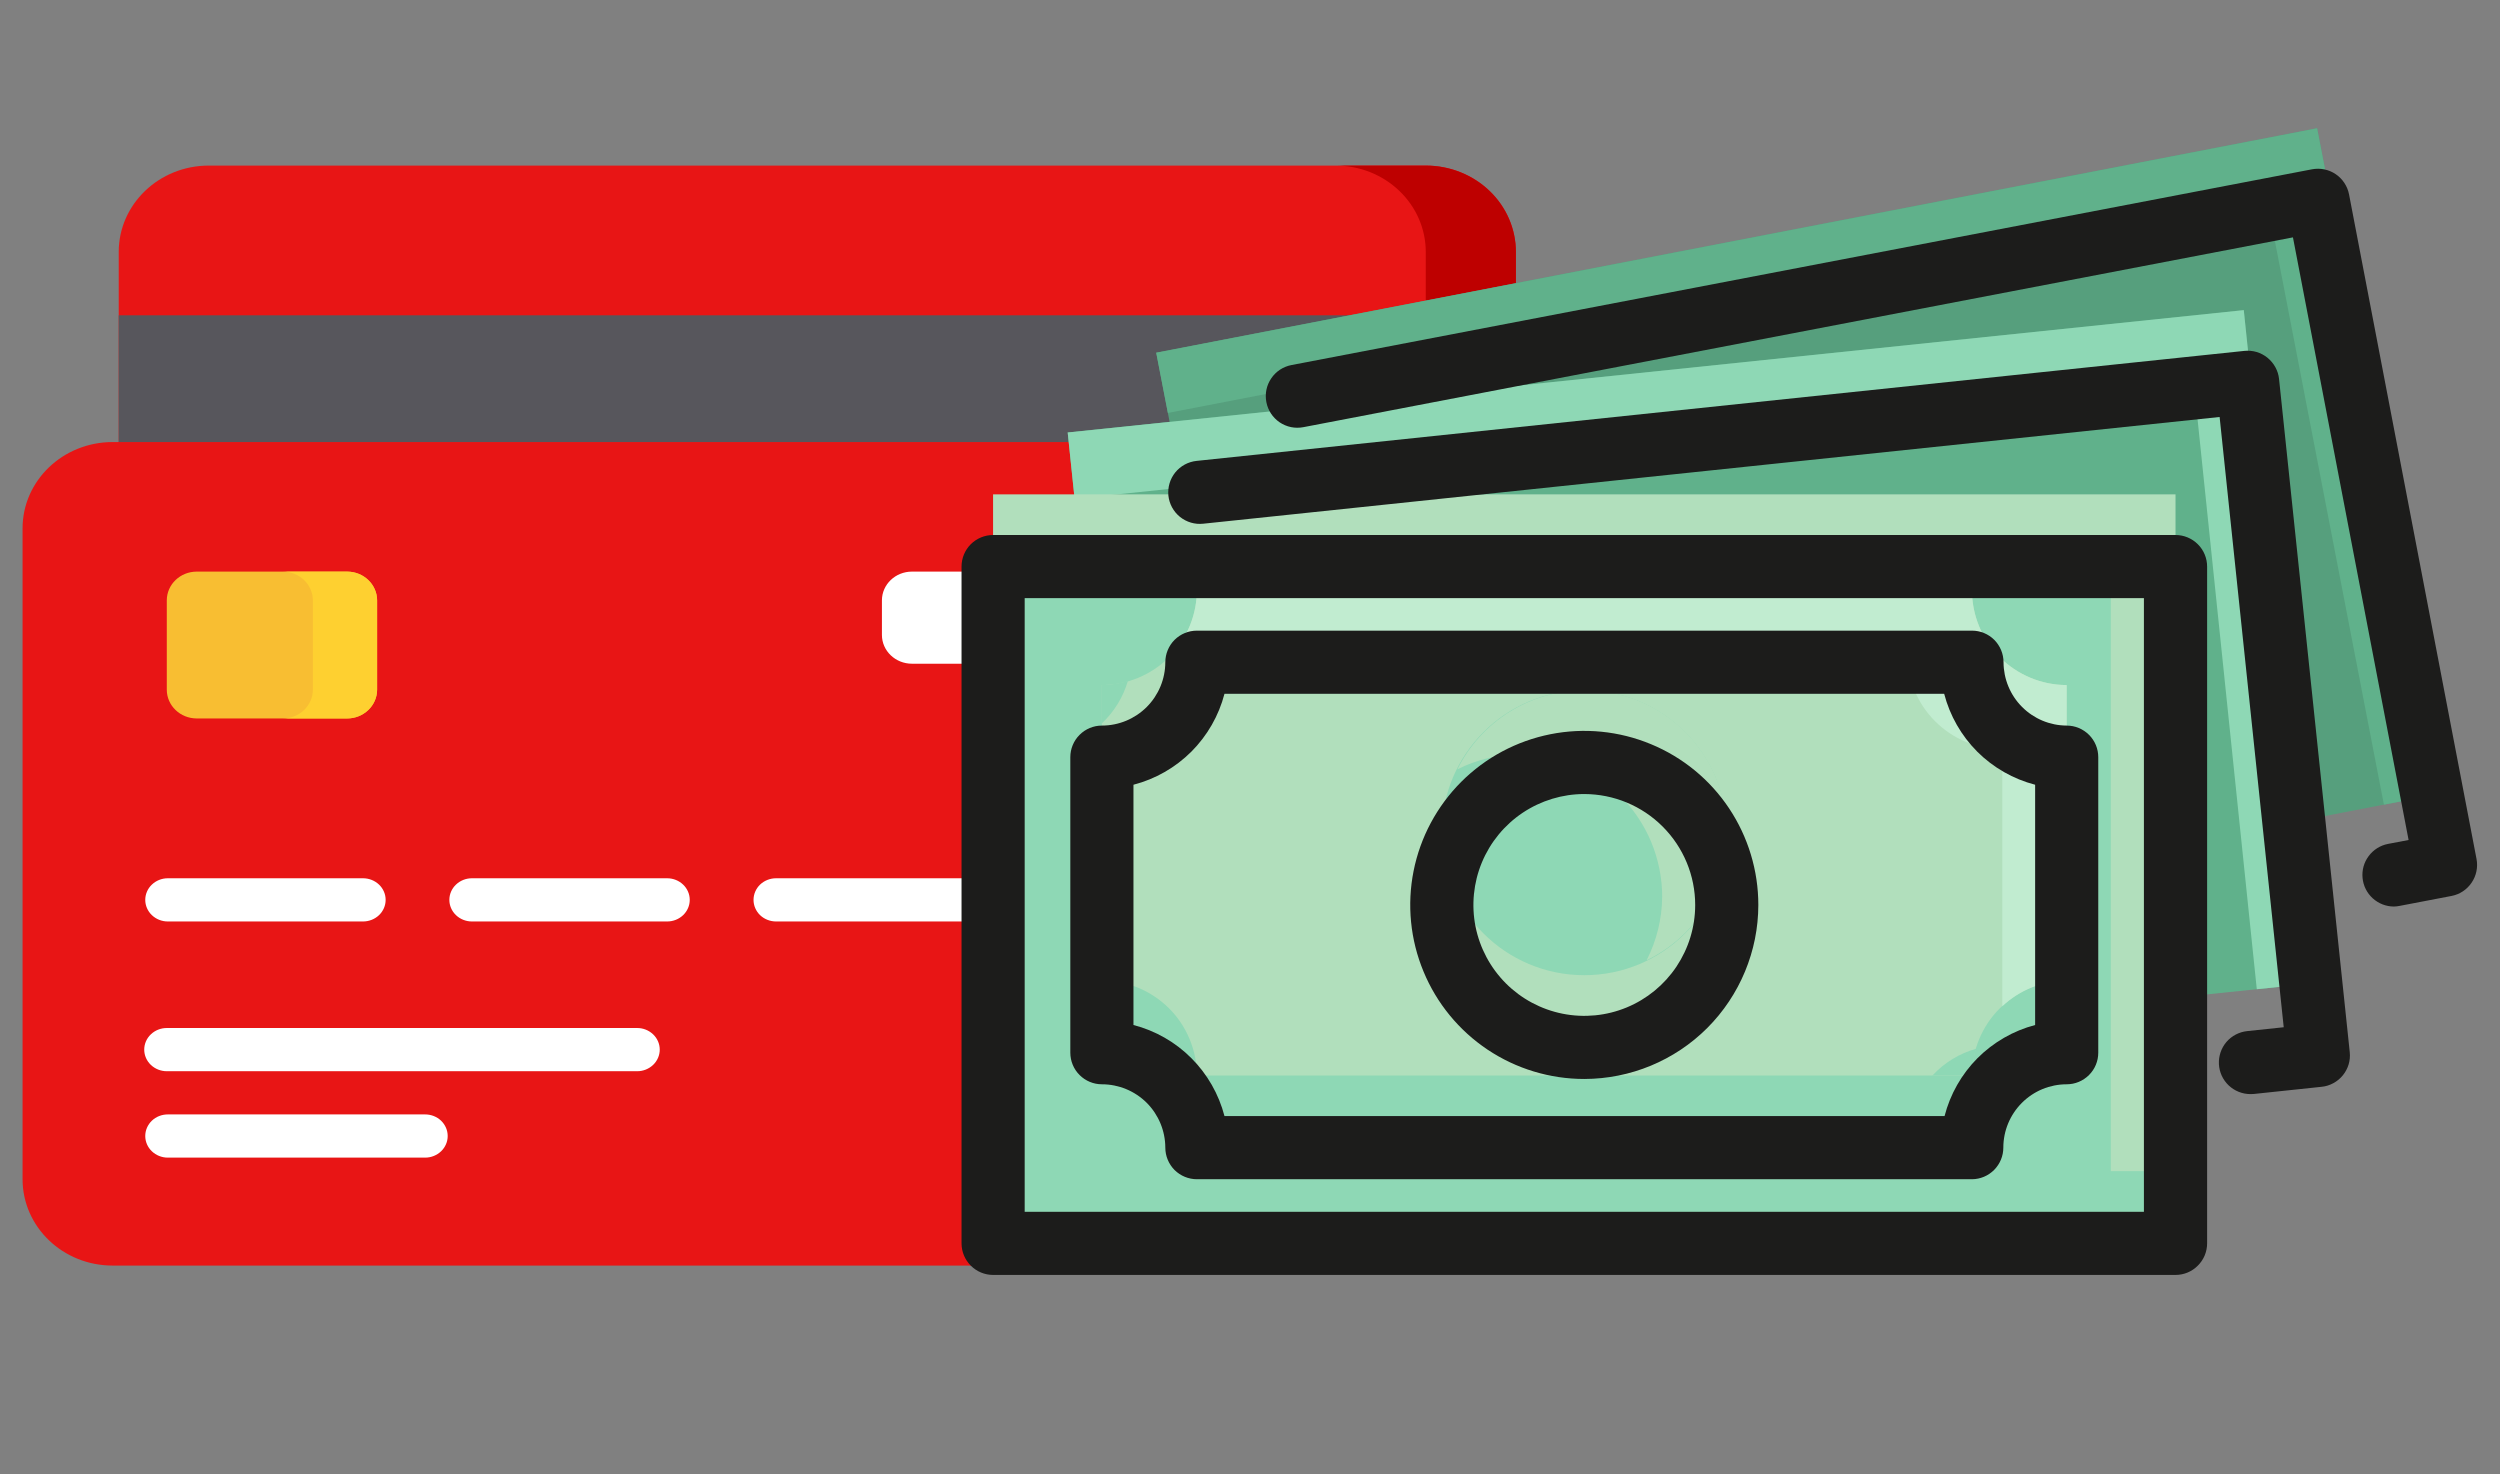 <svg width="39" height="23" viewBox="0 0 39 23" fill="none" xmlns="http://www.w3.org/2000/svg">
<rect x="0" y="0" width="39" height="23" fill="#808080" stroke="none"/>
<path d="M22.242 2.583H3.258C2.481 2.583 1.852 3.186 1.852 3.931V14.083C1.852 14.827 2.481 15.431 3.258 15.431H22.242C23.019 15.431 23.648 14.827 23.648 14.083V3.931C23.648 3.186 23.019 2.583 22.242 2.583Z" fill="#E81515"/>
<path d="M22.242 2.583H20.836C21.209 2.583 21.567 2.725 21.83 2.978C22.094 3.23 22.242 3.573 22.242 3.931V14.083C22.242 14.44 22.094 14.783 21.83 15.036C21.567 15.289 21.209 15.431 20.836 15.431H22.242C22.615 15.431 22.973 15.289 23.237 15.036C23.5 14.783 23.648 14.44 23.648 14.083V3.931C23.648 3.573 23.5 3.23 23.237 2.978C22.973 2.725 22.615 2.583 22.242 2.583Z" fill="#BE0000"/>
<path d="M23.648 4.919H1.852V7.794H23.648V4.919Z" fill="#57565C"/>
<path d="M23.648 4.919H22.242V7.794H23.648V4.919Z" fill="#3C3B41"/>
<path d="M20.742 6.896H1.758C0.981 6.896 0.352 7.499 0.352 8.243V18.395C0.352 19.14 0.981 19.743 1.758 19.743H20.742C21.519 19.743 22.148 19.14 22.148 18.395V8.243C22.148 7.499 21.519 6.896 20.742 6.896Z" fill="#E81515"/>
<path d="M20.742 6.896H19.336C19.709 6.896 20.067 7.037 20.33 7.29C20.594 7.543 20.742 7.886 20.742 8.243V18.395C20.742 18.753 20.594 19.096 20.33 19.348C20.067 19.601 19.709 19.743 19.336 19.743H20.742C21.115 19.743 21.473 19.601 21.737 19.348C22 19.096 22.148 18.753 22.148 18.395V8.243C22.148 7.886 22 7.543 21.737 7.29C21.473 7.037 21.115 6.896 20.742 6.896Z" fill="#BE0000"/>
<path d="M19.43 8.917H14.227C13.968 8.917 13.758 9.118 13.758 9.366V9.905C13.758 10.153 13.968 10.354 14.227 10.354H19.43C19.689 10.354 19.898 10.153 19.898 9.905V9.366C19.898 9.118 19.689 8.917 19.43 8.917Z" fill="white"/>
<path d="M19.43 8.917H18.023C18.148 8.917 18.267 8.964 18.355 9.049C18.443 9.133 18.492 9.247 18.492 9.366V9.905C18.492 10.024 18.443 10.139 18.355 10.223C18.267 10.307 18.148 10.354 18.023 10.354H19.43C19.554 10.354 19.673 10.307 19.761 10.223C19.849 10.139 19.898 10.024 19.898 9.905V9.366C19.898 9.247 19.849 9.133 19.761 9.049C19.673 8.964 19.554 8.917 19.43 8.917Z" fill="#E1E1E3"/>
<path d="M5.414 8.917H3.07C2.811 8.917 2.602 9.118 2.602 9.366V10.759C2.602 11.007 2.811 11.208 3.07 11.208H5.414C5.673 11.208 5.883 11.007 5.883 10.759V9.366C5.883 9.118 5.673 8.917 5.414 8.917Z" fill="#F8BE32"/>
<path d="M5.414 8.917H4.412C4.536 8.917 4.656 8.964 4.744 9.049C4.831 9.133 4.881 9.247 4.881 9.366V10.759C4.881 10.878 4.831 10.992 4.744 11.076C4.656 11.161 4.536 11.208 4.412 11.208H5.414C5.538 11.208 5.657 11.161 5.745 11.076C5.833 10.992 5.883 10.878 5.883 10.759V9.366C5.883 9.247 5.833 9.133 5.745 9.049C5.657 8.964 5.538 8.917 5.414 8.917Z" fill="#FED030"/>
<path d="M9.941 16.711H2.602C2.508 16.711 2.419 16.675 2.353 16.612C2.287 16.549 2.25 16.463 2.25 16.374C2.25 16.285 2.287 16.199 2.353 16.136C2.419 16.073 2.508 16.037 2.602 16.037H9.941C10.034 16.037 10.123 16.073 10.189 16.136C10.255 16.199 10.292 16.285 10.292 16.374C10.292 16.463 10.255 16.549 10.189 16.612C10.123 16.675 10.034 16.711 9.941 16.711ZM6.632 18.059H2.618C2.524 18.059 2.435 18.023 2.369 17.96C2.303 17.897 2.266 17.811 2.266 17.722C2.266 17.632 2.303 17.547 2.369 17.483C2.435 17.42 2.524 17.385 2.618 17.385H6.632C6.726 17.385 6.815 17.42 6.881 17.483C6.947 17.547 6.984 17.632 6.984 17.722C6.984 17.811 6.947 17.897 6.881 17.96C6.815 18.023 6.726 18.059 6.632 18.059Z" fill="white"/>
<path d="M18.844 18.126C19.426 18.126 19.898 17.674 19.898 17.115C19.898 16.557 19.426 16.105 18.844 16.105C18.261 16.105 17.789 16.557 17.789 17.115C17.789 17.674 18.261 18.126 18.844 18.126Z" fill="#F9A242"/>
<path d="M18.844 16.105C18.724 16.105 18.605 16.124 18.492 16.162C18.698 16.232 18.876 16.361 19.002 16.532C19.127 16.703 19.195 16.906 19.195 17.115C19.195 17.324 19.127 17.528 19.002 17.699C18.876 17.869 18.698 17.998 18.492 18.068C18.637 18.117 18.791 18.135 18.944 18.121C19.097 18.107 19.245 18.062 19.378 17.987C19.51 17.913 19.624 17.811 19.712 17.69C19.799 17.569 19.858 17.431 19.884 17.286C19.91 17.141 19.902 16.992 19.862 16.85C19.822 16.708 19.75 16.576 19.65 16.464C19.551 16.351 19.428 16.261 19.288 16.199C19.149 16.137 18.997 16.104 18.844 16.105Z" fill="#F69531"/>
<path d="M17.438 18.126C18.02 18.126 18.492 17.674 18.492 17.115C18.492 16.557 18.02 16.105 17.438 16.105C16.855 16.105 16.383 16.557 16.383 17.115C16.383 17.674 16.855 18.126 17.438 18.126Z" fill="#F8BE32"/>
<path d="M17.438 16.105C17.318 16.105 17.199 16.124 17.086 16.162C17.291 16.232 17.469 16.361 17.595 16.532C17.721 16.703 17.789 16.906 17.789 17.115C17.789 17.324 17.721 17.528 17.595 17.699C17.469 17.869 17.291 17.998 17.086 18.068C17.231 18.117 17.385 18.135 17.538 18.121C17.691 18.107 17.839 18.062 17.971 17.987C18.104 17.913 18.218 17.811 18.305 17.69C18.393 17.569 18.451 17.431 18.477 17.286C18.503 17.141 18.496 16.992 18.456 16.85C18.415 16.708 18.343 16.576 18.244 16.464C18.145 16.351 18.022 16.261 17.882 16.199C17.743 16.137 17.591 16.104 17.438 16.105Z" fill="#FED030"/>
<path d="M5.664 14.375H2.617C2.524 14.375 2.435 14.339 2.369 14.276C2.303 14.213 2.266 14.127 2.266 14.038C2.266 13.949 2.303 13.863 2.369 13.8C2.435 13.737 2.524 13.701 2.617 13.701H5.664C5.757 13.701 5.847 13.737 5.913 13.8C5.979 13.863 6.016 13.949 6.016 14.038C6.016 14.127 5.979 14.213 5.913 14.276C5.847 14.339 5.757 14.375 5.664 14.375ZM10.408 14.375H7.361C7.268 14.375 7.179 14.339 7.113 14.276C7.047 14.213 7.01 14.127 7.01 14.038C7.01 13.949 7.047 13.863 7.113 13.8C7.179 13.737 7.268 13.701 7.361 13.701H10.408C10.502 13.701 10.591 13.737 10.657 13.8C10.723 13.863 10.76 13.949 10.76 14.038C10.76 14.127 10.723 14.213 10.657 14.276C10.591 14.339 10.502 14.375 10.408 14.375ZM15.153 14.375H12.106C12.013 14.375 11.923 14.339 11.857 14.276C11.792 14.213 11.755 14.127 11.755 14.038C11.755 13.949 11.792 13.863 11.857 13.8C11.923 13.737 12.013 13.701 12.106 13.701H15.153C15.246 13.701 15.336 13.737 15.402 13.8C15.467 13.863 15.505 13.949 15.505 14.038C15.505 14.127 15.467 14.213 15.402 14.276C15.336 14.339 15.246 14.375 15.153 14.375ZM19.898 14.375H16.851C16.758 14.375 16.668 14.339 16.602 14.276C16.536 14.213 16.499 14.127 16.499 14.038C16.499 13.949 16.536 13.863 16.602 13.8C16.668 13.737 16.758 13.701 16.851 13.701H19.898C19.991 13.701 20.08 13.737 20.146 13.8C20.212 13.863 20.249 13.949 20.249 14.038C20.249 14.127 20.212 14.213 20.146 14.276C20.08 14.339 19.991 14.375 19.898 14.375Z" fill="white"/>
<path d="M36.147 2L18.037 5.501L20.041 15.867L38.151 12.366L36.147 2Z" fill="#569F7D"/>
<path d="M35.003 4.838L16.656 6.746L17.748 17.247L36.095 15.339L35.003 4.838Z" fill="#60B18B"/>
<path d="M33.938 8.712H15.492V19.27H33.938V8.712Z" fill="#8ED8B5"/>
<path d="M32.24 15.297C31.848 15.298 31.472 15.454 31.195 15.732C30.918 16.009 30.762 16.386 30.762 16.778H18.671C18.671 16.583 18.633 16.391 18.558 16.211C18.484 16.031 18.375 15.868 18.237 15.73C18.099 15.593 17.936 15.484 17.756 15.409C17.577 15.335 17.384 15.297 17.189 15.297V10.687C17.384 10.687 17.577 10.648 17.756 10.574C17.936 10.499 18.1 10.39 18.237 10.253C18.375 10.115 18.484 9.952 18.558 9.772C18.633 9.592 18.671 9.4 18.671 9.205H30.762C30.762 9.597 30.918 9.974 31.195 10.252C31.472 10.529 31.848 10.686 32.24 10.687V15.297Z" fill="#B1DFBC"/>
<path d="M24.715 15.213C25.942 15.213 26.937 14.219 26.937 12.991C26.937 11.764 25.942 10.769 24.715 10.769C23.487 10.769 22.492 11.764 22.492 12.991C22.492 14.219 23.487 15.213 24.715 15.213Z" fill="#8ED8B5"/>
<path d="M35.366 3.127L37.189 12.553L38.151 12.367L36.147 2.001L18.037 5.503L18.219 6.442L35.366 3.127Z" fill="#60B18B"/>
<path d="M34.222 5.964L35.206 15.432L36.095 15.339L35.003 4.838L16.656 6.747L16.764 7.781L34.222 5.964Z" fill="#8ED8B5"/>
<path d="M15.492 7.712V8.712H32.929V18.27H33.938V7.712H15.492Z" fill="#B1DFBC"/>
<path d="M17.595 10.623C17.463 10.663 17.327 10.684 17.189 10.687V11.285C17.381 11.104 17.521 10.876 17.595 10.623ZM30.146 16.778H30.762C30.764 16.636 30.787 16.495 30.829 16.36C30.567 16.433 30.33 16.578 30.146 16.778Z" fill="#8ED8B5"/>
<path d="M30.763 9.205H18.671C18.671 9.576 18.53 9.933 18.277 10.205H29.754C29.754 10.399 29.793 10.592 29.867 10.772C29.942 10.952 30.051 11.115 30.188 11.252C30.326 11.39 30.489 11.499 30.669 11.574C30.849 11.648 31.041 11.686 31.236 11.686V15.698C31.508 15.442 31.867 15.298 32.24 15.297V10.687C31.848 10.686 31.472 10.529 31.195 10.252C30.918 9.974 30.762 9.597 30.763 9.205Z" fill="#C1ECD0"/>
<path d="M24.716 10.769C24.304 10.77 23.901 10.886 23.551 11.104C23.201 11.321 22.919 11.632 22.736 12.001C23.038 11.849 23.37 11.77 23.707 11.768C23.999 11.768 24.288 11.825 24.558 11.937C24.827 12.049 25.072 12.213 25.279 12.419C25.485 12.625 25.649 12.87 25.761 13.14C25.872 13.41 25.93 13.699 25.93 13.991C25.927 14.335 25.844 14.674 25.687 14.98C26.139 14.762 26.504 14.396 26.721 13.943C26.939 13.49 26.995 12.976 26.883 12.487C26.77 11.997 26.494 11.56 26.1 11.248C25.707 10.936 25.218 10.767 24.716 10.768V10.769Z" fill="#B1DFBC"/>
<path d="M33.938 19.889H15.493C15.362 19.889 15.237 19.837 15.144 19.744C15.052 19.652 15 19.527 15 19.396V8.838C15 8.708 15.052 8.582 15.144 8.49C15.237 8.398 15.362 8.346 15.493 8.346H33.938C34.069 8.346 34.194 8.398 34.286 8.49C34.379 8.582 34.431 8.708 34.431 8.838V19.396C34.431 19.527 34.379 19.652 34.286 19.744C34.194 19.837 34.069 19.889 33.938 19.889ZM15.985 18.904H33.445V9.331H15.985V18.904Z" fill="#1C1C1B"/>
<path d="M30.763 18.396H18.672C18.541 18.396 18.416 18.344 18.323 18.252C18.231 18.159 18.179 18.034 18.179 17.903C18.178 17.641 18.074 17.39 17.889 17.204C17.703 17.019 17.452 16.915 17.19 16.915C17.059 16.915 16.934 16.863 16.841 16.77C16.749 16.678 16.697 16.553 16.697 16.422V11.812C16.697 11.681 16.749 11.556 16.841 11.464C16.934 11.371 17.059 11.319 17.19 11.319C17.452 11.319 17.703 11.215 17.889 11.029C18.074 10.844 18.178 10.593 18.179 10.331C18.179 10.2 18.231 10.075 18.323 9.982C18.416 9.89 18.541 9.838 18.672 9.838H30.763C30.893 9.838 31.019 9.89 31.111 9.982C31.203 10.075 31.255 10.2 31.255 10.331C31.256 10.592 31.359 10.843 31.544 11.028C31.728 11.213 31.979 11.318 32.24 11.319C32.371 11.319 32.496 11.371 32.589 11.464C32.681 11.556 32.733 11.681 32.733 11.812V16.422C32.733 16.553 32.681 16.678 32.589 16.77C32.496 16.863 32.371 16.915 32.24 16.915C31.978 16.915 31.727 17.019 31.542 17.204C31.356 17.39 31.252 17.641 31.252 17.903C31.252 18.033 31.2 18.158 31.109 18.25C31.017 18.343 30.893 18.395 30.763 18.396ZM19.104 17.411H30.335C30.423 17.07 30.6 16.758 30.848 16.508C31.097 16.259 31.407 16.08 31.748 15.99V12.242C31.406 12.153 31.095 11.975 30.845 11.726C30.596 11.476 30.418 11.165 30.329 10.823H19.102C19.013 11.165 18.834 11.476 18.585 11.726C18.335 11.975 18.024 12.153 17.682 12.242V15.99C18.024 16.079 18.336 16.257 18.585 16.507C18.835 16.757 19.013 17.069 19.102 17.411H19.104Z" fill="#1C1C1B"/>
<path d="M24.715 16.832C24.178 16.832 23.654 16.673 23.207 16.375C22.76 16.076 22.412 15.652 22.207 15.156C22.001 14.66 21.947 14.114 22.052 13.587C22.157 13.06 22.416 12.577 22.795 12.197C23.175 11.817 23.659 11.559 24.186 11.454C24.712 11.349 25.259 11.403 25.755 11.609C26.251 11.814 26.675 12.162 26.973 12.609C27.271 13.056 27.43 13.581 27.43 14.118C27.429 14.837 27.142 15.527 26.634 16.036C26.125 16.545 25.435 16.831 24.715 16.832ZM24.715 12.387C24.373 12.387 24.039 12.489 23.754 12.679C23.47 12.869 23.248 13.139 23.117 13.455C22.986 13.771 22.952 14.119 23.018 14.454C23.085 14.79 23.25 15.098 23.491 15.34C23.733 15.582 24.041 15.747 24.377 15.814C24.713 15.881 25.061 15.847 25.377 15.716C25.693 15.585 25.963 15.363 26.153 15.079C26.343 14.794 26.445 14.46 26.445 14.118C26.445 13.659 26.262 13.219 25.938 12.895C25.614 12.57 25.174 12.388 24.715 12.387Z" fill="#1C1C1B"/>
<path d="M35.107 17.068C34.981 17.068 34.859 17.019 34.767 16.932C34.676 16.845 34.621 16.726 34.615 16.6C34.609 16.474 34.651 16.35 34.733 16.254C34.816 16.158 34.932 16.098 35.058 16.085L35.626 16.025L34.626 6.505L18.769 8.17C18.639 8.184 18.509 8.145 18.407 8.063C18.306 7.981 18.241 7.862 18.227 7.732C18.214 7.602 18.252 7.472 18.334 7.37C18.417 7.268 18.536 7.204 18.666 7.19L35.011 5.474C35.076 5.467 35.141 5.473 35.203 5.491C35.265 5.51 35.323 5.54 35.373 5.581C35.423 5.622 35.465 5.672 35.496 5.729C35.527 5.786 35.547 5.848 35.553 5.912L36.656 16.413C36.663 16.477 36.657 16.542 36.639 16.604C36.62 16.666 36.59 16.724 36.549 16.774C36.508 16.825 36.458 16.866 36.401 16.897C36.344 16.928 36.282 16.948 36.218 16.954L35.159 17.066C35.142 17.067 35.124 17.068 35.107 17.068Z" fill="#1C1C1B"/>
<path d="M37.346 14.142C37.223 14.142 37.105 14.096 37.014 14.013C36.924 13.931 36.867 13.818 36.856 13.696C36.844 13.574 36.878 13.452 36.952 13.354C37.025 13.256 37.133 13.188 37.253 13.165L37.574 13.104L35.77 3.703L20.332 6.664C20.269 6.676 20.203 6.676 20.14 6.663C20.076 6.65 20.016 6.624 19.962 6.588C19.854 6.514 19.779 6.401 19.755 6.272C19.743 6.209 19.743 6.143 19.756 6.08C19.769 6.016 19.795 5.956 19.831 5.903C19.867 5.849 19.914 5.803 19.968 5.767C20.022 5.732 20.083 5.707 20.146 5.695L36.068 2.641C36.197 2.617 36.329 2.644 36.437 2.717C36.545 2.79 36.62 2.904 36.645 3.032L38.634 13.401C38.658 13.529 38.631 13.662 38.557 13.77C38.484 13.878 38.371 13.953 38.243 13.977L37.439 14.131C37.408 14.138 37.377 14.141 37.346 14.142Z" fill="#1C1C1B"/>
</svg>
